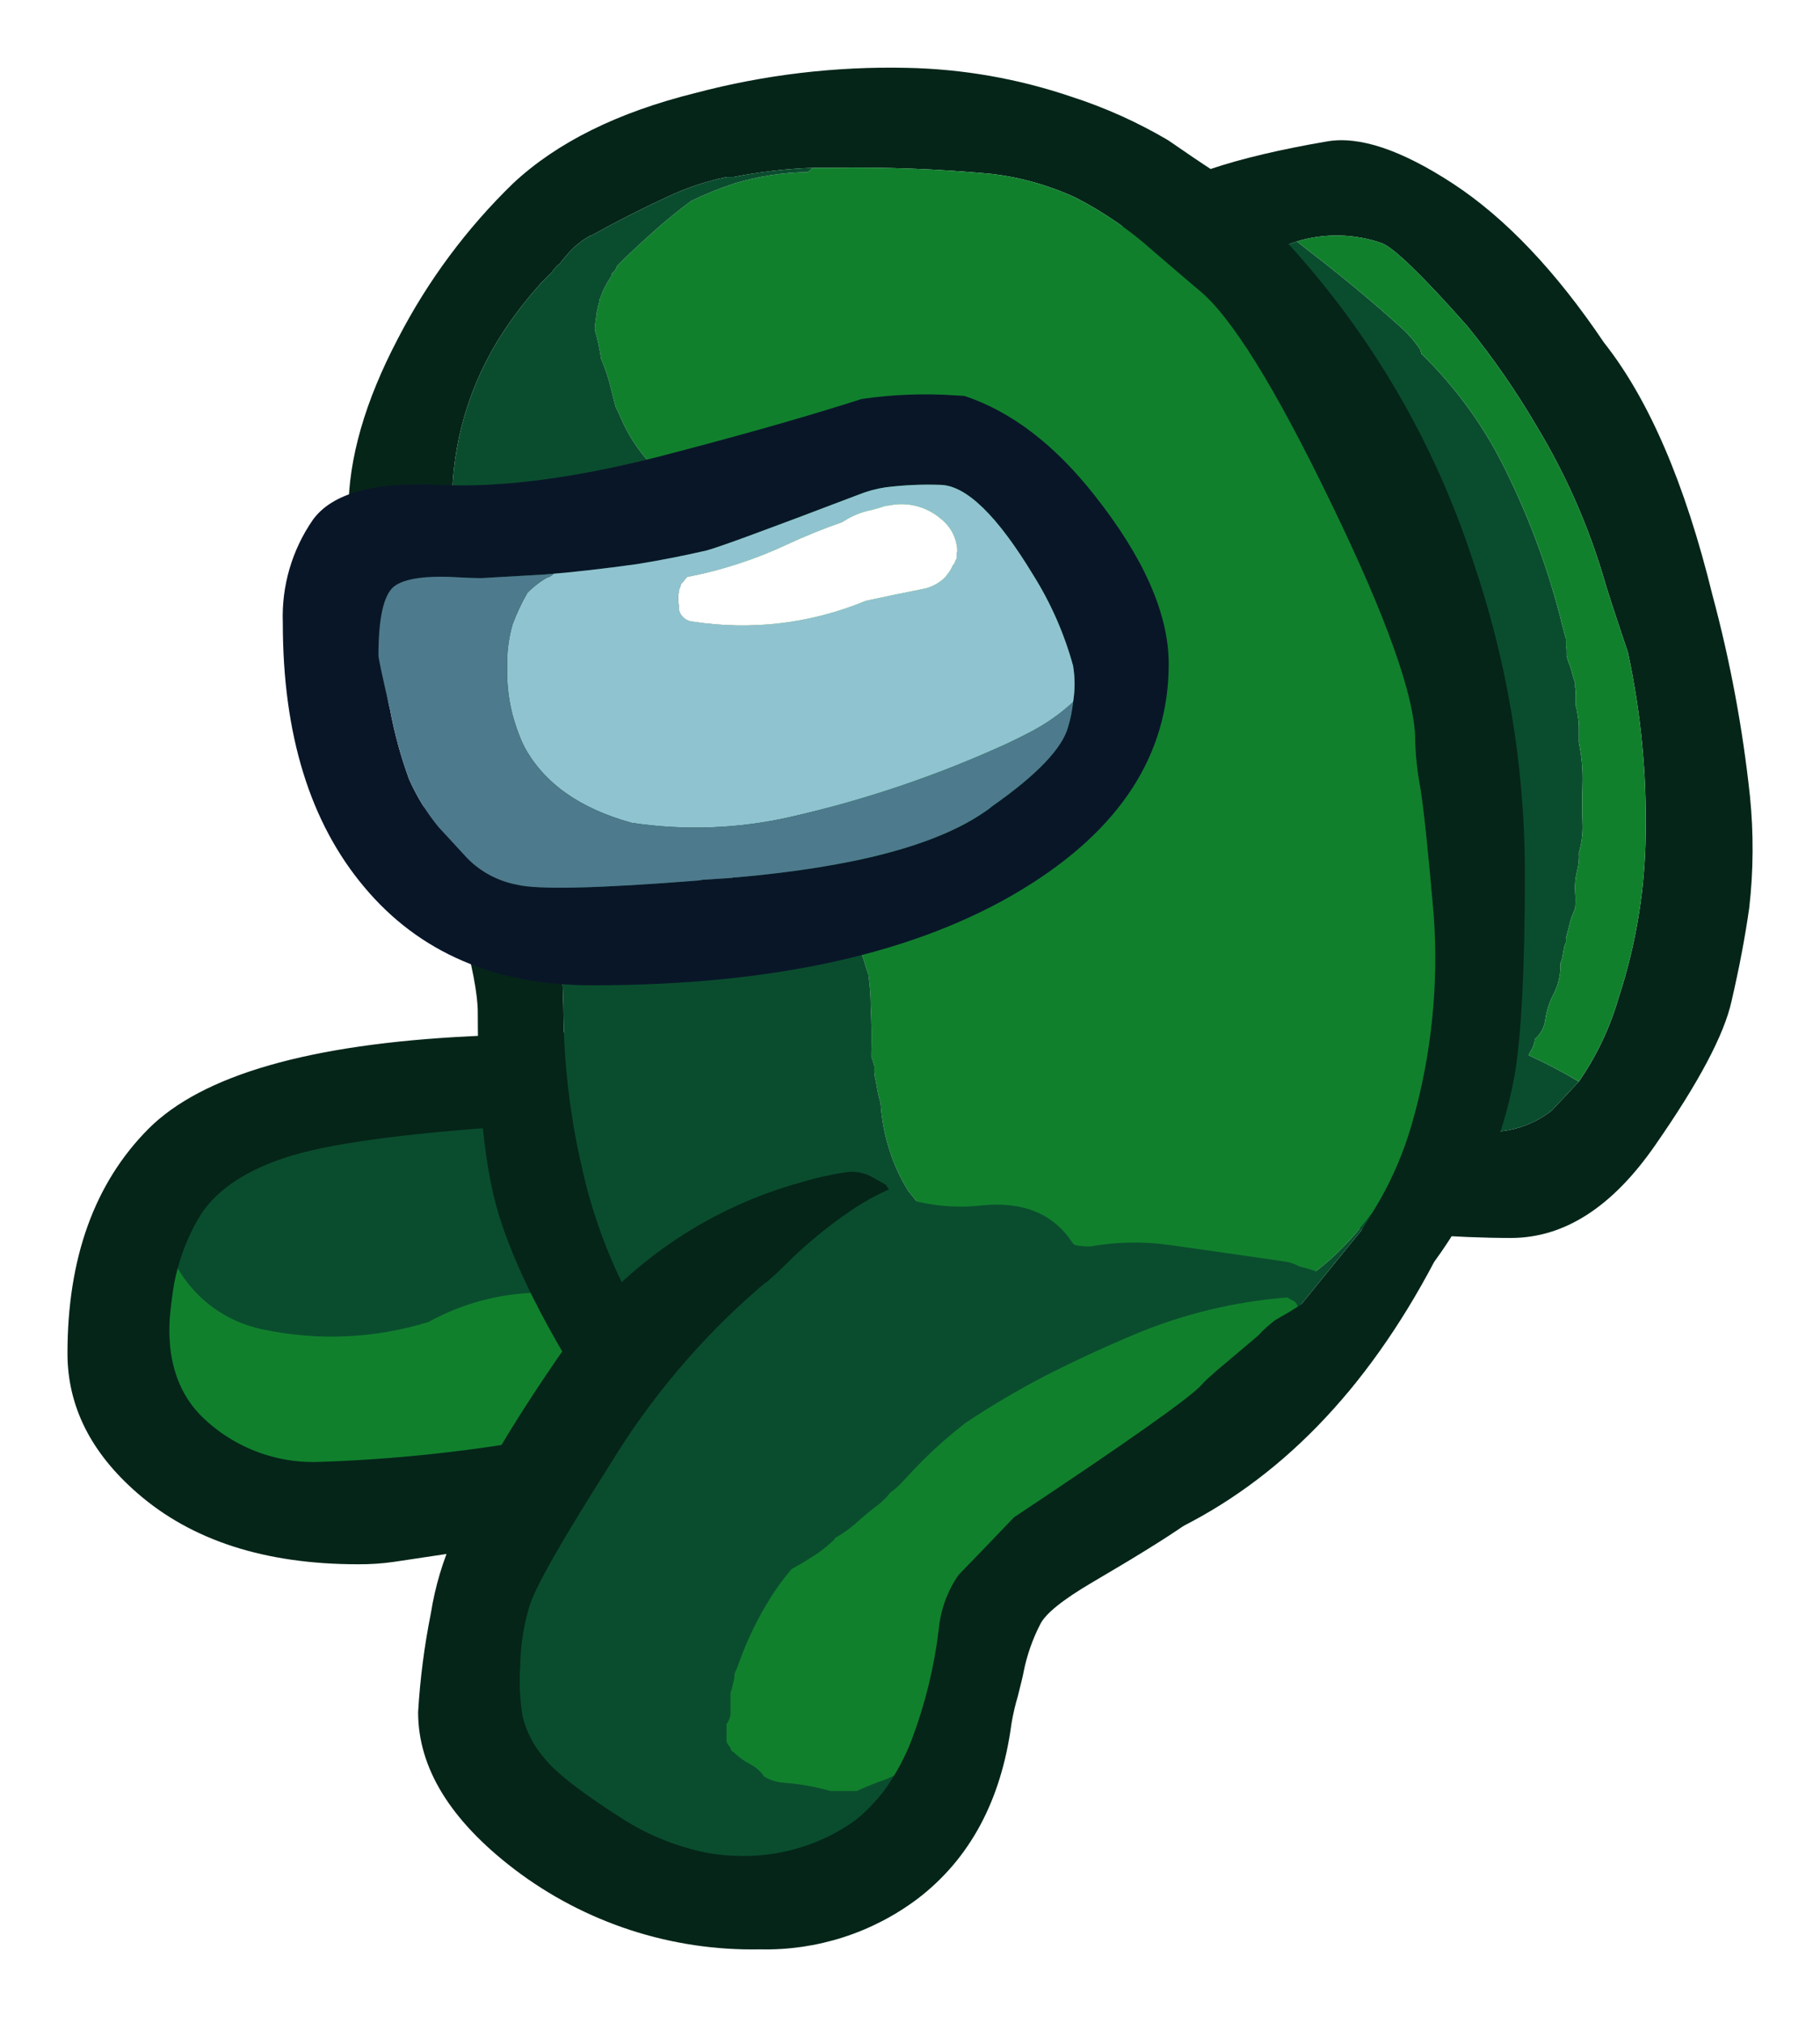 <svg width="108" height="120" viewBox="0 0 108 120" fill="none" xmlns="http://www.w3.org/2000/svg">
<g clip-path="url(#clip0_1_1178)" filter="url(#filter0_d_1_1178)">
<path d="M9.412 71.897C9.98 72.88 10.763 73.721 11.702 74.359C12.64 74.996 13.711 75.414 14.833 75.58C18.073 76.174 21.404 76.035 24.583 75.175C27.718 73.672 31.264 73.259 34.66 74.002C34.632 75.31 34.779 76.617 35.097 77.886C35.375 79.067 35.829 80.199 36.443 81.245C37.688 81.045 38.828 80.869 39.863 80.719C42.206 80.363 44.073 80.121 45.465 79.99C46.889 79.904 48.296 79.632 49.649 79.181C50.13 78.947 50.646 78.797 51.177 78.736C51.505 77.874 51.737 76.978 51.868 76.065C52.013 75.424 52.122 74.776 52.196 74.123L52.05 71.816C51.045 67.817 49.681 63.917 47.976 60.162C47.562 60.565 47.124 60.944 46.666 61.295C43.15 60.914 37.911 60.955 30.95 61.417C23.991 61.883 19.165 62.558 16.47 63.44C13.801 64.326 11.957 65.662 10.941 67.446C10.945 67.459 10.945 67.474 10.941 67.487C10.933 67.504 10.92 67.518 10.904 67.527C10.82 67.692 10.735 67.854 10.649 68.013C10.063 69.246 9.647 70.552 9.412 71.897Z" fill="#0A4D2E"/>
<path d="M15.683 74.882C14.516 74.658 13.417 74.163 12.476 73.438C11.534 72.712 10.776 71.776 10.263 70.704C10.157 71.514 10.072 72.356 10.008 73.229C9.84 76.263 10.422 78.681 11.754 80.483C12.57 81.625 13.653 82.548 14.909 83.173C16.165 83.797 17.555 84.103 18.958 84.064C21.723 84.064 25.931 83.513 31.582 82.411C33.676 81.995 35.58 81.628 37.293 81.309C36.673 80.106 36.221 78.824 35.947 77.499C35.628 76.052 35.482 74.572 35.511 73.091C32.104 72.25 28.505 72.726 25.433 74.422C22.275 75.398 18.92 75.556 15.683 74.882Z" fill="#11802D"/>
<path d="M8.806 62.967C5.606 66.19 4.005 70.628 4.004 76.282C4.004 79.41 5.386 82.175 8.151 84.576C11.377 87.39 15.743 88.797 21.248 88.797C21.966 88.802 22.684 88.754 23.395 88.651C27.081 88.093 30.343 87.608 33.181 87.196C38.614 86.42 43.877 85.923 48.97 85.704C51.468 85.583 53.105 85.195 53.881 84.54C54.328 84.184 54.709 83.753 55.009 83.267C55.167 82.887 55.242 82.478 55.227 82.066C55.175 81.452 54.962 80.862 54.609 80.356C54.026 79.405 53.143 78.676 52.099 78.283C51.572 78.337 51.057 78.472 50.571 78.683C49.21 79.089 47.806 79.334 46.387 79.41C44.995 79.528 43.127 79.746 40.785 80.065C39.749 80.201 38.609 80.358 37.365 80.538C35.652 80.791 33.748 81.082 31.653 81.411C27.48 82.14 23.262 82.578 19.029 82.721C17.696 82.783 16.365 82.562 15.124 82.073C13.882 81.584 12.758 80.838 11.826 79.883C10.494 78.455 9.912 76.539 10.079 74.135C10.143 73.443 10.228 72.776 10.334 72.134C10.572 70.916 10.989 69.739 11.571 68.642C11.657 68.499 11.742 68.354 11.826 68.205C11.841 68.197 11.854 68.185 11.862 68.169C11.865 68.163 11.866 68.157 11.866 68.151C11.866 68.144 11.865 68.138 11.862 68.133C12.879 66.528 14.722 65.328 17.392 64.531C20.086 63.737 24.913 63.131 31.871 62.712C38.832 62.296 44.071 62.26 47.588 62.603C48.043 62.288 48.48 61.948 48.897 61.584C50.4 59.404 49.66 58.057 46.678 57.546C43.7 57.03 37.442 57.005 27.906 57.473C18.37 57.941 12.003 59.772 8.806 62.967Z" fill="#052519"/>
<path d="M103.841 43.209C103.412 39.192 102.67 35.214 101.621 31.313C99.996 24.691 97.85 19.695 95.182 16.324C92.321 12.079 89.338 8.939 86.232 6.901C83.152 4.888 80.654 4.052 78.738 4.391C73.208 5.337 69.522 6.574 67.678 8.102C67.179 8.453 66.798 8.948 66.587 9.521C66.516 9.719 66.504 9.934 66.551 10.139C66.703 11.488 66.995 12.817 67.424 14.105C68.394 17.427 69.279 20.835 70.08 24.328C70.371 25.589 71.498 29.857 73.463 37.133C75.282 44.41 76.191 49.648 76.192 52.85C76.132 56.221 75.877 59.586 75.427 62.927C75.355 65.959 76.361 67.802 78.447 68.457C80.356 68.909 82.307 69.165 84.268 69.221C86.281 69.367 88.076 69.439 89.652 69.439C92.829 69.442 95.691 67.599 98.238 63.91C100.809 60.214 102.313 57.376 102.749 55.397C103.209 53.419 103.561 51.563 103.804 49.83C104.053 47.631 104.065 45.411 103.841 43.209M87.069 15.342C88.588 17.211 89.962 19.194 91.18 21.272C92.895 24.108 94.24 27.152 95.182 30.33C95.328 30.864 95.8 32.319 96.601 34.696C97.364 38.233 97.718 41.846 97.656 45.465C97.624 48.765 97.084 52.042 96.055 55.178C95.544 56.957 94.745 58.641 93.691 60.162L92.09 61.872C91.034 62.707 89.725 63.156 88.379 63.145C86.144 62.905 83.897 62.784 81.648 62.782C82.037 55.215 82.146 50.715 81.976 49.285C81.405 47.08 80.956 44.845 80.63 42.59C80.242 39.874 80.023 38.358 79.975 38.043C79.951 37.946 79.72 37.158 79.284 35.678C75.282 22.63 73.281 14.747 73.281 12.031C73.281 11.907 73.451 11.75 73.79 11.558C74.542 11.185 75.32 10.869 76.119 10.612C76.409 10.511 76.688 10.414 76.956 10.321C78.61 9.818 80.381 9.856 82.012 10.43C82.74 10.721 84.425 12.358 87.069 15.342H87.069Z" fill="#052519"/>
<path d="M92.926 33.896C92.854 33.653 92.781 33.386 92.708 33.095C91.936 29.953 90.826 26.904 89.397 24C88.137 21.381 86.425 19.005 84.341 16.979C84.34 16.928 84.328 16.878 84.304 16.833C84.3 16.795 84.287 16.758 84.268 16.724C83.976 16.286 83.634 15.883 83.249 15.523C81.503 13.947 79.684 12.431 77.792 10.976C77.521 10.761 77.242 10.543 76.955 10.321C76.688 10.414 76.409 10.511 76.119 10.612C75.32 10.869 74.542 11.185 73.79 11.558C73.451 11.75 73.281 11.907 73.281 12.031C73.281 14.747 75.282 22.63 79.284 35.678C79.72 37.158 79.951 37.946 79.975 38.043C80.023 38.358 80.242 39.874 80.63 42.59C80.956 44.845 81.405 47.079 81.976 49.285C82.146 50.715 82.037 55.215 81.648 62.782C83.897 62.784 86.143 62.905 88.379 63.145C89.725 63.156 91.034 62.707 92.09 61.872L93.69 60.162C92.725 59.587 91.729 59.065 90.707 58.598C90.78 58.452 90.853 58.319 90.925 58.198C90.972 58.105 91.009 58.007 91.035 57.907C91.06 57.824 91.073 57.738 91.071 57.652C91.403 57.375 91.622 56.987 91.689 56.561C91.763 56.001 91.935 55.459 92.199 54.96C92.486 54.398 92.623 53.771 92.599 53.141C92.673 52.967 92.722 52.783 92.745 52.595C92.769 52.45 92.793 52.316 92.817 52.195C92.843 52.094 92.88 51.997 92.926 51.904C92.926 51.88 92.926 51.843 92.926 51.795C92.926 51.746 92.926 51.698 92.926 51.649C92.975 51.455 93.023 51.273 93.072 51.103C93.121 50.885 93.181 50.655 93.254 50.412C93.327 50.242 93.399 50.061 93.472 49.867C93.496 49.552 93.496 49.236 93.472 48.921C93.446 48.505 93.483 48.088 93.581 47.684C93.677 47.328 93.714 46.96 93.69 46.592C93.863 46.015 93.936 45.412 93.909 44.81C93.885 44.034 93.885 43.27 93.909 42.518C93.935 41.687 93.861 40.857 93.69 40.044C93.691 39.777 93.691 39.51 93.69 39.243C93.691 38.963 93.667 38.683 93.618 38.407C93.595 38.222 93.559 38.04 93.508 37.861C93.509 37.812 93.509 37.764 93.508 37.715C93.509 37.546 93.509 37.364 93.508 37.17C93.51 37.035 93.497 36.901 93.472 36.77C93.472 36.673 93.472 36.588 93.472 36.515C93.4 36.325 93.34 36.13 93.29 35.933C93.24 35.708 93.166 35.489 93.072 35.278C93.027 35.147 92.991 35.013 92.963 34.878C92.963 34.781 92.963 34.684 92.963 34.587C92.964 34.501 92.952 34.414 92.926 34.332C92.926 34.235 92.926 34.138 92.926 34.041C92.926 33.993 92.926 33.944 92.926 33.896Z" fill="#0A4D2E"/>
<path d="M91.18 21.272C89.962 19.194 88.588 17.211 87.069 15.342C84.426 12.358 82.74 10.721 82.012 10.43C80.381 9.856 78.61 9.818 76.955 10.321C77.242 10.543 77.521 10.761 77.792 10.976C79.684 12.431 81.503 13.947 83.249 15.524C83.634 15.883 83.976 16.286 84.268 16.724C84.287 16.758 84.3 16.795 84.304 16.833C84.328 16.878 84.34 16.928 84.341 16.979C86.425 19.005 88.137 21.381 89.397 24C90.826 26.904 91.936 29.953 92.708 33.095C92.781 33.386 92.854 33.653 92.926 33.896C92.926 33.944 92.926 33.993 92.926 34.041C92.926 34.138 92.926 34.235 92.926 34.332C92.952 34.415 92.964 34.501 92.963 34.587C92.963 34.684 92.963 34.781 92.963 34.878C92.991 35.014 93.027 35.147 93.072 35.278C93.166 35.489 93.24 35.708 93.29 35.933C93.34 36.13 93.4 36.325 93.472 36.515C93.472 36.588 93.472 36.673 93.472 36.77C93.497 36.902 93.51 37.036 93.508 37.17C93.509 37.364 93.509 37.546 93.508 37.716C93.509 37.764 93.509 37.813 93.508 37.861C93.559 38.04 93.595 38.222 93.618 38.407C93.667 38.683 93.691 38.963 93.69 39.244C93.691 39.511 93.691 39.777 93.69 40.044C93.861 40.857 93.935 41.688 93.909 42.518C93.885 43.27 93.885 44.034 93.909 44.81C93.936 45.412 93.863 46.015 93.69 46.593C93.714 46.96 93.677 47.329 93.581 47.684C93.483 48.088 93.446 48.505 93.472 48.921C93.496 49.236 93.496 49.552 93.472 49.867C93.399 50.061 93.327 50.243 93.254 50.413C93.181 50.655 93.121 50.885 93.072 51.104C93.023 51.273 92.975 51.455 92.926 51.649C92.926 51.698 92.926 51.746 92.926 51.795C92.926 51.843 92.926 51.88 92.926 51.904C92.88 51.997 92.843 52.094 92.817 52.195C92.793 52.316 92.769 52.45 92.745 52.595C92.722 52.783 92.673 52.967 92.599 53.141C92.623 53.772 92.486 54.398 92.199 54.96C91.935 55.459 91.763 56.001 91.689 56.561C91.622 56.987 91.403 57.375 91.071 57.652C91.073 57.739 91.06 57.824 91.035 57.907C91.009 58.008 90.972 58.105 90.925 58.198C90.853 58.319 90.78 58.453 90.707 58.598C91.729 59.065 92.725 59.587 93.69 60.162C94.745 58.641 95.544 56.957 96.055 55.178C97.084 52.042 97.624 48.766 97.656 45.465C97.718 41.847 97.364 38.233 96.601 34.696C95.8 32.319 95.328 30.864 95.182 30.331C94.24 27.152 92.895 24.108 91.18 21.272Z" fill="#11802D"/>
<path d="M89.871 59.835C90.283 57.458 90.489 53.395 90.489 47.647C90.47 41.422 89.438 35.242 87.433 29.348C85.008 21.861 80.901 15.029 75.427 9.375C74.342 8.179 73.162 7.072 71.899 6.064C71.266 5.654 70.405 5.072 69.316 4.318C67.501 3.248 65.573 2.381 63.567 1.735C60.425 0.668 57.136 0.091 53.818 0.025C49.584 -0.069 45.359 0.433 41.266 1.517C36.663 2.659 33.061 4.442 30.461 6.865C27.698 9.542 25.388 12.651 23.622 16.069C21.656 19.806 20.674 23.226 20.675 26.328C20.675 29.554 21.96 34.793 24.531 42.045C27.078 49.297 28.351 53.965 28.351 56.051C28.351 61.339 28.764 65.328 29.588 68.02C30.777 71.949 33.554 77.006 37.919 83.191C37.287 83.16 36.656 83.259 36.064 83.482L45.559 91.558C56.376 90.904 64.368 89.339 69.534 86.865C75.888 83.834 81.079 78.498 85.105 70.858C87.503 67.589 89.132 63.821 89.871 59.835ZM33.736 11.012C34.098 10.601 34.528 10.257 35.009 9.994C35.024 9.981 35.041 9.971 35.06 9.964C35.078 9.958 35.098 9.956 35.118 9.957C36.597 9.133 38.101 8.369 39.629 7.665C40.743 7.14 41.916 6.75 43.122 6.501H43.522C45.069 6.195 46.639 6.013 48.215 5.955H49.306C52.5 5.9 55.694 6.022 58.874 6.319C60.6 6.526 62.283 7.005 63.858 7.738C65.516 8.592 67.056 9.656 68.442 10.903C70.113 12.336 71.023 13.112 71.171 13.231C73.063 14.784 75.658 18.967 78.956 25.783C82.303 32.671 83.977 37.388 83.977 39.935C84.001 40.85 84.098 41.763 84.268 42.663C84.464 43.803 84.73 46.314 85.068 50.194C85.377 54.334 84.959 58.495 83.831 62.49C83.3 64.416 82.491 66.255 81.43 67.948C81.229 68.303 81.011 68.654 80.775 69.003L74.118 77.188C74.074 77.242 74.026 77.29 73.972 77.334C73.917 77.399 73.856 77.46 73.79 77.516C73.593 77.494 72.271 78.1 69.825 79.335C69.245 79.627 68.602 79.954 67.897 80.317C62.342 83.153 57.442 84.62 53.199 84.719C49.876 83.482 48.021 82.779 47.633 82.609C46.258 82.059 44.951 81.351 43.74 80.499C42.409 79.574 41.21 78.472 40.175 77.225C39.919 76.931 39.689 76.665 39.484 76.424C39.256 76.141 39.062 75.887 38.901 75.66C38.77 75.498 38.649 75.328 38.538 75.151C38.491 75.072 37.97 74.09 36.973 72.204C35.858 69.938 35.027 67.543 34.499 65.074C33.861 62.303 33.508 59.475 33.444 56.633C33.423 53.956 33.229 51.282 32.862 48.63C32.062 43.051 30.764 38.54 28.97 35.096C27.522 32.259 26.785 29.113 26.823 25.928C26.806 22.282 27.87 18.712 29.879 15.669C30.493 14.735 31.174 13.848 31.916 13.013C31.968 12.955 32.017 12.895 32.062 12.831C32.221 12.671 32.379 12.513 32.535 12.358C32.608 12.283 32.68 12.21 32.753 12.14C32.849 11.996 32.959 11.862 33.081 11.74C33.121 11.721 33.157 11.697 33.19 11.667C33.36 11.449 33.541 11.23 33.736 11.012ZM52.763 84.719C52.19 84.613 51.645 84.39 51.162 84.064L53.163 84.719H52.763Z" fill="#052519"/>
<path d="M51.162 84.064C51.645 84.39 52.19 84.613 52.762 84.719H53.163L51.162 84.064ZM38.865 9.666C38.453 10.03 38.053 10.394 37.664 10.758C37.325 11.073 36.985 11.4 36.646 11.74C36.635 11.749 36.627 11.76 36.62 11.773C36.614 11.785 36.61 11.799 36.609 11.813L36.537 11.958C36.51 12.034 36.459 12.098 36.391 12.14L36.319 12.213C36.317 12.291 36.291 12.367 36.246 12.431C35.982 12.812 35.774 13.229 35.627 13.668C35.578 13.744 35.553 13.832 35.554 13.923C35.524 14.018 35.5 14.115 35.482 14.214C35.458 14.311 35.433 14.42 35.409 14.541V14.614C35.36 14.881 35.324 15.148 35.3 15.414C35.3 15.462 35.3 15.511 35.3 15.56C35.312 15.609 35.324 15.657 35.336 15.705C35.483 16.218 35.592 16.741 35.664 17.27C35.925 17.881 36.133 18.514 36.282 19.162C36.361 19.492 36.446 19.819 36.537 20.144C36.591 20.268 36.651 20.39 36.719 20.508C37.23 21.798 38.011 22.964 39.011 23.927C39.876 24.688 40.497 25.688 40.793 26.801C40.959 26.966 41.105 27.149 41.23 27.347C41.283 27.429 41.332 27.514 41.375 27.602L41.521 27.893C43.838 30.85 45.702 34.136 47.051 37.643C48.546 41.566 49.714 45.606 50.543 49.721C50.667 49.971 50.741 50.243 50.761 50.521C50.786 50.812 50.822 51.091 50.871 51.358C50.896 51.539 50.908 51.721 50.907 51.904C50.956 52.074 51.016 52.255 51.089 52.45C51.137 52.619 51.198 52.801 51.271 52.995C51.344 53.262 51.428 53.529 51.526 53.796C51.621 54.434 51.67 55.078 51.671 55.724C51.719 56.645 51.732 57.555 51.707 58.452V58.707C51.754 58.8 51.791 58.897 51.816 58.998C51.841 59.095 51.865 59.18 51.889 59.253C51.864 59.534 51.889 59.817 51.962 60.089C52.011 60.356 52.059 60.623 52.108 60.89C52.156 61.084 52.205 61.266 52.253 61.435C52.301 62.185 52.423 62.929 52.617 63.655C52.888 64.708 53.317 65.714 53.89 66.638C56.889 70.486 59.994 72.79 63.204 73.55C66.626 74.308 70.178 74.245 73.572 73.368C76.41 72.97 79.03 71.163 81.43 67.948C82.491 66.255 83.3 64.416 83.831 62.49C84.959 58.495 85.377 54.334 85.068 50.194C84.73 46.314 84.463 43.803 84.268 42.663C84.098 41.763 84.001 40.85 83.977 39.935C83.977 37.388 82.303 32.671 78.956 25.783C75.658 18.967 73.063 14.784 71.171 13.231C71.023 13.112 70.113 12.336 68.442 10.903C67.056 9.656 65.516 8.592 63.858 7.738C62.282 7.005 60.6 6.526 58.874 6.319C55.694 6.022 52.5 5.9 49.306 5.955H48.215V5.992C48.175 6.01 48.138 6.035 48.106 6.064L48.033 6.137C47.993 6.156 47.956 6.18 47.924 6.21C46.47 6.23 45.025 6.451 43.631 6.865C42.734 7.156 41.859 7.508 41.011 7.92C40.26 8.478 39.544 9.06 38.865 9.666H38.865Z" fill="#11802D"/>
<path d="M35.009 9.994C34.528 10.257 34.097 10.601 33.736 11.012C33.541 11.23 33.359 11.449 33.19 11.667C33.157 11.697 33.121 11.721 33.081 11.74C32.959 11.862 32.849 11.996 32.753 12.14C32.68 12.21 32.608 12.283 32.535 12.358C32.379 12.513 32.221 12.671 32.062 12.831C32.017 12.895 31.968 12.955 31.916 13.013C31.174 13.848 30.493 14.735 29.879 15.669C27.87 18.712 26.806 22.282 26.823 25.928C26.785 29.113 27.522 32.259 28.97 35.096C30.764 38.54 32.062 43.051 32.862 48.63C33.229 51.282 33.423 53.956 33.444 56.633C33.508 59.475 33.861 62.303 34.499 65.073C35.027 67.543 35.858 69.938 36.973 72.204C37.969 74.09 38.491 75.072 38.538 75.151C38.649 75.328 38.77 75.498 38.901 75.66C39.062 75.887 39.256 76.141 39.484 76.424C39.689 76.665 39.919 76.931 40.175 77.225C41.21 78.472 42.409 79.573 43.74 80.499C44.951 81.351 46.258 82.059 47.633 82.609C48.021 82.779 49.876 83.482 53.199 84.719C57.442 84.62 62.342 83.153 67.897 80.317C68.602 79.954 69.245 79.626 69.825 79.335C72.271 78.1 73.593 77.494 73.79 77.516C73.856 77.46 73.917 77.399 73.972 77.334C74.026 77.29 74.074 77.242 74.118 77.188L80.775 69.003C81.011 68.654 81.229 68.303 81.43 67.948C79.03 71.163 76.411 72.97 73.572 73.368C70.178 74.245 66.626 74.308 63.204 73.55C59.994 72.79 56.889 70.486 53.89 66.638C53.317 65.714 52.888 64.708 52.617 63.655C52.423 62.929 52.301 62.185 52.253 61.435C52.205 61.266 52.156 61.084 52.108 60.89C52.059 60.623 52.011 60.356 51.962 60.089C51.889 59.817 51.864 59.534 51.889 59.253C51.865 59.18 51.841 59.095 51.816 58.998C51.791 58.897 51.754 58.8 51.707 58.707V58.452C51.732 57.555 51.719 56.645 51.671 55.724C51.67 55.078 51.621 54.434 51.526 53.796C51.428 53.529 51.344 53.262 51.271 52.995C51.198 52.801 51.137 52.619 51.089 52.45C51.016 52.255 50.956 52.074 50.907 51.904C50.908 51.721 50.896 51.539 50.871 51.358C50.822 51.091 50.786 50.812 50.761 50.521C50.741 50.243 50.667 49.971 50.543 49.721C49.714 45.605 48.546 41.566 47.051 37.643C45.702 34.136 43.838 30.85 41.521 27.893L41.375 27.602C41.332 27.514 41.284 27.429 41.23 27.347C41.105 27.149 40.959 26.966 40.793 26.801C40.497 25.688 39.876 24.688 39.011 23.927C38.011 22.964 37.23 21.798 36.719 20.508C36.651 20.39 36.591 20.268 36.537 20.144C36.446 19.819 36.361 19.491 36.282 19.161C36.133 18.514 35.925 17.881 35.664 17.27C35.593 16.741 35.483 16.218 35.336 15.705C35.324 15.657 35.312 15.609 35.3 15.56C35.3 15.511 35.3 15.462 35.3 15.414C35.324 15.147 35.361 14.881 35.409 14.614V14.541C35.433 14.42 35.458 14.311 35.482 14.214C35.5 14.115 35.525 14.018 35.554 13.923C35.553 13.832 35.578 13.744 35.627 13.668C35.774 13.229 35.982 12.812 36.246 12.431C36.291 12.367 36.317 12.291 36.319 12.213L36.391 12.14C36.459 12.098 36.51 12.034 36.537 11.958L36.609 11.813C36.61 11.799 36.614 11.785 36.62 11.773C36.627 11.76 36.635 11.749 36.646 11.74C36.985 11.4 37.325 11.073 37.665 10.758C38.053 10.394 38.453 10.03 38.865 9.666C39.544 9.06 40.26 8.478 41.012 7.92C41.859 7.508 42.734 7.156 43.631 6.865C45.025 6.451 46.47 6.23 47.924 6.21C47.956 6.18 47.993 6.156 48.033 6.137L48.106 6.064C48.138 6.035 48.175 6.01 48.215 5.992V5.955C46.639 6.013 45.069 6.195 43.522 6.501H43.122C41.916 6.749 40.743 7.14 39.629 7.665C38.101 8.369 36.597 9.133 35.118 9.957C35.098 9.956 35.078 9.958 35.06 9.964C35.041 9.971 35.024 9.981 35.009 9.994Z" fill="#0A4D2E"/>
<path d="M18.565 26.838C17.326 28.629 16.7 30.773 16.782 32.95C16.782 39.571 18.395 44.798 21.621 48.63C24.871 52.51 29.382 54.451 35.154 54.451C45.923 54.45 54.436 52.547 60.693 48.739C66.466 45.222 69.352 40.772 69.352 35.387C69.352 32.428 67.885 29.093 64.95 25.383C62.591 22.383 60.02 20.419 57.237 19.489C57.053 19.479 56.859 19.467 56.655 19.453C54.809 19.329 52.956 19.402 51.125 19.671C48.078 20.648 44.392 21.703 40.066 22.836C34.584 24.308 29.916 24.951 26.059 24.764C22.203 24.573 19.705 25.264 18.565 26.838ZM23.367 30.803C23.992 30.304 25.326 30.122 27.369 30.258C27.678 30.276 28.006 30.289 28.351 30.294C28.447 30.294 28.532 30.294 28.606 30.294L32.389 30.076C33.961 29.951 35.779 29.745 37.846 29.457C39.226 29.232 40.584 28.965 41.921 28.657C42.527 28.511 45.535 27.408 50.943 25.346C51.458 25.139 51.995 24.993 52.544 24.91C53.63 24.774 54.725 24.725 55.818 24.764C57.349 24.81 59.18 26.592 61.312 30.112C62.359 31.782 63.156 33.596 63.676 35.496C63.795 36.207 63.795 36.932 63.676 37.643C63.627 38.136 63.529 38.623 63.386 39.098C63.048 40.38 61.544 41.956 58.874 43.828C58.738 43.948 58.592 44.058 58.438 44.155C55.566 46.142 50.654 47.439 43.704 48.048C43.655 48.055 43.606 48.055 43.558 48.048C43.499 48.066 43.438 48.079 43.376 48.084L41.666 48.193C41.608 48.214 41.547 48.226 41.484 48.23C35.498 48.705 31.896 48.789 30.68 48.484C29.561 48.275 28.533 47.729 27.733 46.92C27.081 46.217 26.512 45.598 26.023 45.064C25.313 44.203 24.726 43.248 24.276 42.227C23.786 40.89 23.409 39.515 23.149 38.116C22.688 36.127 22.457 35.048 22.457 34.878C22.459 32.668 22.762 31.31 23.367 30.803L23.367 30.803Z" fill="#091628"/>
<path d="M63.677 37.643C63.795 36.932 63.795 36.207 63.677 35.496C63.156 33.596 62.359 31.782 61.312 30.112C59.18 26.592 57.349 24.81 55.818 24.764C54.725 24.725 53.63 24.774 52.544 24.91C51.995 24.993 51.458 25.139 50.943 25.346C45.535 27.408 42.527 28.511 41.921 28.657C40.584 28.965 39.226 29.232 37.846 29.457C35.78 29.745 33.961 29.951 32.389 30.076C32.548 30.078 32.706 30.066 32.862 30.039C32.782 30.106 32.697 30.167 32.608 30.221C32.517 30.243 32.431 30.28 32.353 30.33C31.968 30.564 31.614 30.845 31.298 31.167C30.957 31.761 30.665 32.381 30.425 33.023C30.189 33.825 30.079 34.66 30.098 35.496C30.041 37.156 30.391 38.805 31.116 40.299C32.28 42.457 34.403 43.961 37.483 44.81C40.642 45.287 43.864 45.164 46.978 44.446C51.397 43.434 55.7 41.971 59.82 40.08C60.281 39.862 60.742 39.632 61.203 39.389C62.1 38.917 62.931 38.33 63.677 37.643ZM52.581 26.001C52.679 26.001 52.776 25.989 52.872 25.965C53.391 25.872 53.925 25.896 54.435 26.035C54.944 26.173 55.417 26.422 55.818 26.765C56.101 26.982 56.334 27.257 56.503 27.57C56.672 27.884 56.774 28.229 56.801 28.584V28.73C56.777 28.775 56.765 28.824 56.764 28.875C56.764 28.924 56.764 28.96 56.764 28.984C56.764 29.033 56.764 29.081 56.764 29.13L56.691 29.275C56.667 29.372 56.617 29.46 56.546 29.53C56.498 29.627 56.449 29.724 56.401 29.821C56.328 29.918 56.267 30.003 56.219 30.076C56.175 30.118 56.138 30.167 56.109 30.221C55.736 30.602 55.252 30.856 54.727 30.949C53.611 31.167 52.496 31.398 51.38 31.64C48.138 32.986 44.589 33.413 41.121 32.877C40.921 32.864 40.731 32.786 40.579 32.655C40.428 32.523 40.324 32.346 40.284 32.149V31.858C40.261 31.813 40.248 31.764 40.248 31.713V31.313C40.248 31.262 40.261 31.212 40.284 31.167V31.058C40.307 31.013 40.32 30.963 40.32 30.912L40.393 30.767C40.394 30.716 40.406 30.666 40.429 30.621C40.477 30.598 40.515 30.56 40.539 30.512C40.583 30.47 40.619 30.421 40.648 30.367L40.793 30.221C42.843 29.829 44.835 29.181 46.723 28.293C47.78 27.802 48.861 27.365 49.961 26.983L50.325 26.765C50.757 26.524 51.223 26.353 51.707 26.256C51.998 26.183 52.289 26.098 52.581 26.001Z" fill="#90C3D0"/>
<path d="M52.872 25.965C52.776 25.989 52.679 26.001 52.581 26.001C52.289 26.098 51.998 26.183 51.707 26.256C51.223 26.353 50.756 26.524 50.325 26.765L49.961 26.983C48.861 27.365 47.78 27.802 46.723 28.293C44.835 29.181 42.843 29.829 40.793 30.221L40.648 30.367C40.619 30.421 40.583 30.47 40.539 30.512C40.515 30.56 40.477 30.598 40.429 30.622C40.406 30.666 40.394 30.716 40.393 30.767L40.32 30.913C40.32 30.963 40.307 31.013 40.284 31.058V31.167C40.261 31.212 40.248 31.262 40.248 31.313V31.713C40.248 31.764 40.261 31.814 40.284 31.858V32.15C40.324 32.346 40.428 32.523 40.579 32.655C40.73 32.786 40.921 32.864 41.121 32.877C44.589 33.414 48.138 32.986 51.38 31.64C52.496 31.398 53.611 31.167 54.727 30.949C55.252 30.856 55.736 30.602 56.109 30.221C56.138 30.167 56.175 30.118 56.219 30.076C56.267 30.003 56.328 29.918 56.401 29.821C56.449 29.724 56.497 29.627 56.546 29.53C56.617 29.46 56.667 29.372 56.691 29.275L56.764 29.13C56.764 29.081 56.764 29.033 56.764 28.984C56.764 28.96 56.764 28.924 56.764 28.875C56.765 28.825 56.777 28.775 56.801 28.73V28.584C56.774 28.229 56.672 27.884 56.503 27.57C56.334 27.257 56.1 26.983 55.818 26.765C55.417 26.423 54.944 26.173 54.435 26.035C53.925 25.896 53.391 25.872 52.872 25.965Z" fill="white"/>
<path d="M27.369 30.258C25.326 30.122 23.992 30.304 23.367 30.803C22.762 31.31 22.459 32.668 22.457 34.878C22.457 35.048 22.688 36.127 23.149 38.116C23.409 39.515 23.786 40.89 24.276 42.227C24.726 43.248 25.313 44.203 26.023 45.064C26.511 45.598 27.081 46.217 27.733 46.92C28.533 47.729 29.561 48.275 30.68 48.484C31.896 48.789 35.498 48.705 41.484 48.23C41.547 48.226 41.608 48.214 41.666 48.193L43.376 48.084C43.438 48.079 43.499 48.066 43.558 48.048C43.606 48.055 43.656 48.055 43.704 48.048C50.654 47.439 55.566 46.142 58.438 44.155C58.592 44.058 58.738 43.948 58.874 43.828C61.544 41.956 63.048 40.38 63.386 39.098C63.529 38.623 63.627 38.136 63.676 37.643C62.931 38.33 62.1 38.917 61.203 39.389C60.742 39.632 60.281 39.862 59.82 40.08C55.7 41.971 51.397 43.434 46.978 44.446C43.864 45.164 40.642 45.287 37.483 44.81C34.402 43.961 32.28 42.457 31.116 40.299C30.391 38.805 30.041 37.156 30.097 35.496C30.079 34.66 30.189 33.825 30.425 33.023C30.665 32.381 30.957 31.761 31.298 31.167C31.613 30.845 31.968 30.564 32.353 30.33C32.431 30.28 32.517 30.243 32.608 30.221C32.697 30.167 32.782 30.106 32.862 30.039C32.706 30.066 32.548 30.078 32.389 30.076L28.606 30.294C28.532 30.294 28.447 30.294 28.351 30.294C28.006 30.289 27.679 30.277 27.369 30.258Z" fill="#4E7A8D"/>
<path d="M30.117 95.214C30.047 96.234 30.101 97.258 30.278 98.265C30.515 99.184 30.97 100.034 31.602 100.742C32.325 101.651 34.01 102.919 36.659 104.546C37.981 105.352 39.414 105.956 40.913 106.341C41.804 106.579 42.721 106.712 43.643 106.736C46.746 106.736 49.261 106.018 51.188 104.582C51.857 104.056 52.463 103.453 52.994 102.788C53.723 101.82 54.317 100.757 54.76 99.629C54.679 99.749 54.586 99.88 54.479 100.024C54.353 100.113 54.233 100.209 54.117 100.311C53.678 100.685 53.175 100.977 52.633 101.172C52.231 101.34 51.843 101.519 51.469 101.711C51.014 101.711 50.572 101.711 50.144 101.711C49.375 101.468 48.581 101.311 47.776 101.244C47.416 101.216 47.07 101.092 46.773 100.885L46.693 100.742C46.53 100.524 46.325 100.341 46.091 100.203C45.777 100.02 45.493 99.79 45.248 99.521C45.197 99.5 45.155 99.462 45.127 99.414C45.102 99.37 45.088 99.321 45.087 99.27C45.067 99.23 45.039 99.194 45.007 99.162L44.927 99.019C44.901 98.975 44.887 98.926 44.887 98.875V97.942C44.992 97.779 45.06 97.596 45.087 97.404V96.183L45.168 95.896C45.194 95.753 45.221 95.621 45.248 95.501C45.273 95.42 45.286 95.335 45.288 95.25V95.107C45.395 94.843 45.489 94.58 45.569 94.317C45.964 93.11 46.475 91.944 47.094 90.835C47.416 90.26 47.778 89.708 48.178 89.184C48.499 88.993 48.806 88.79 49.101 88.574C49.495 88.317 49.858 88.016 50.184 87.677C50.265 87.605 50.333 87.52 50.385 87.425C50.746 87.197 51.082 86.933 51.388 86.636C51.763 86.253 52.164 85.882 52.592 85.523C52.806 85.332 52.995 85.115 53.154 84.877C53.407 84.677 53.636 84.448 53.837 84.195C54.452 83.43 55.108 82.699 55.803 82.006C56.178 81.647 56.552 81.3 56.927 80.965C58.214 80.006 59.554 79.119 60.94 78.309C62.412 77.471 63.91 76.694 65.435 75.976C67.884 74.814 70.521 74.097 73.221 73.858C73.349 73.95 73.483 74.034 73.622 74.109L73.703 74.253C73.717 74.267 73.728 74.284 73.735 74.302C73.742 74.321 73.744 74.341 73.743 74.361C73.636 74.887 73.529 75.425 73.422 75.976C73.368 76.332 73.342 76.692 73.341 77.053C73.342 77.268 73.342 77.471 73.341 77.663C73.716 77.328 74.144 76.969 74.626 76.586C75.169 76.141 77.031 75.329 76.765 74.407C76.526 74.489 76.295 74.594 76.077 74.722C75.858 74.851 75.611 74.924 75.357 74.936C75.23 74.94 75.105 74.907 74.996 74.842C74.887 74.777 74.799 74.682 74.743 74.568C74.451 73.851 75.68 73.296 76.112 72.992C76.316 72.849 78.202 71.421 78.318 71.525L78.278 71.489C77.898 71.344 77.51 71.224 77.114 71.13C76.851 70.988 76.566 70.891 76.271 70.843C73.997 70.508 71.749 70.185 69.529 69.874C67.917 69.634 66.277 69.658 64.673 69.946C64.403 69.946 64.135 69.922 63.87 69.874C63.793 69.862 63.722 69.824 63.669 69.766C62.546 68.02 60.753 67.266 58.291 67.505C56.824 67.673 55.337 67.551 53.917 67.146C53.87 66.972 53.803 66.803 53.716 66.644C53.658 66.542 53.591 66.446 53.515 66.357L53.395 66.213C53.376 66.184 53.349 66.148 53.315 66.106C52.46 66.473 51.641 66.918 50.867 67.433C49.34 68.442 47.916 69.596 46.612 70.879C46.366 71.119 46.112 71.347 45.85 71.561L45.689 71.705C45.652 71.733 45.612 71.757 45.569 71.776L45.168 72.1C41.493 75.176 38.325 78.809 35.776 82.867C32.699 87.557 31 90.465 30.679 91.589C30.323 92.765 30.134 93.986 30.117 95.214Z" fill="#0A4D2E"/>
<path d="M50.747 86.4C50.382 86.715 49.988 86.993 49.568 87.23C49.505 87.331 49.426 87.42 49.333 87.494C48.945 87.854 48.518 88.171 48.06 88.437C47.715 88.664 47.353 88.877 46.976 89.079C46.51 89.625 46.084 90.205 45.703 90.814C44.982 91.969 44.382 93.195 43.912 94.474C43.818 94.751 43.708 95.027 43.583 95.304V95.455C43.58 95.545 43.564 95.634 43.535 95.719C43.504 95.845 43.473 95.983 43.441 96.134L43.347 96.436V97.719C43.314 97.923 43.233 98.117 43.111 98.285V99.266C43.112 99.319 43.129 99.372 43.158 99.416C43.19 99.467 43.221 99.517 43.253 99.567C43.29 99.6 43.322 99.638 43.347 99.681C43.348 99.734 43.364 99.787 43.394 99.832C43.428 99.884 43.477 99.923 43.535 99.945C43.828 100.231 44.162 100.473 44.525 100.662C44.795 100.802 45.036 100.995 45.232 101.227L45.326 101.378C45.683 101.598 46.087 101.728 46.505 101.756C47.446 101.825 48.377 101.99 49.286 102.246C49.788 102.246 50.307 102.246 50.841 102.246C51.281 102.045 51.736 101.856 52.208 101.68C52.836 101.479 53.426 101.173 53.952 100.775C54.088 100.667 54.229 100.566 54.376 100.473C54.502 100.322 54.612 100.184 54.706 100.058C55.68 97.819 56.346 95.458 56.685 93.04C56.829 91.756 57.336 90.538 58.147 89.531C59.529 88.299 60.896 87.067 62.247 85.834C70.668 80.979 75.287 78.15 76.104 77.345C76.239 77.211 76.38 77.085 76.528 76.968C76.528 76.766 76.528 76.552 76.528 76.326C76.528 75.947 76.56 75.568 76.623 75.194C76.748 74.616 76.874 74.05 77 73.496C77.001 73.475 76.998 73.454 76.99 73.434C76.981 73.415 76.969 73.397 76.953 73.383L76.858 73.232C76.696 73.154 76.538 73.066 76.387 72.968C73.239 73.213 70.151 73.965 67.243 75.194C65.452 75.949 63.692 76.766 61.964 77.647C60.345 78.493 58.772 79.425 57.251 80.439C56.811 80.791 56.371 81.156 55.931 81.533C55.12 82.257 54.349 83.025 53.622 83.834C53.383 84.103 53.114 84.343 52.821 84.551C52.63 84.805 52.408 85.033 52.161 85.23C51.658 85.608 51.187 85.997 50.747 86.4Z" fill="#11802D"/>
<path d="M31.02 97.848C30.853 96.868 30.802 95.872 30.868 94.88C30.884 93.686 31.062 92.499 31.398 91.353C31.701 90.259 33.304 87.431 36.206 82.868C38.596 78.936 41.585 75.402 45.065 72.393L45.444 72.078C45.484 72.06 45.522 72.036 45.557 72.008L45.709 71.869C45.956 71.66 46.196 71.439 46.428 71.205C47.653 69.96 48.997 68.837 50.441 67.853C51.169 67.352 51.943 66.92 52.75 66.561L52.561 66.282C52.283 66.119 51.993 65.956 51.69 65.793C51.294 65.585 50.85 65.489 50.403 65.514C49.428 65.644 48.466 65.855 47.526 66.142C42.3 67.585 37.663 70.64 34.275 74.872C30.767 79.807 28.319 83.892 26.931 87.128C26.277 88.586 25.819 90.124 25.568 91.702C25.18 93.638 24.927 95.598 24.811 97.569C24.811 100.874 26.716 103.982 30.527 106.892C34.711 110.073 39.848 111.746 45.103 111.641C48.469 111.719 51.763 110.661 54.454 108.638C57.559 106.263 59.413 102.806 60.019 98.267C60.111 97.712 60.237 97.164 60.398 96.626C60.6 95.834 60.713 95.357 60.739 95.194C60.934 94.21 61.265 93.258 61.723 92.366C62.026 91.737 63.048 90.911 64.79 89.886C67.49 88.304 69.345 87.151 70.355 86.43C74.014 83.799 76.488 81.913 77.775 80.773C80.476 78.375 81.838 76.408 81.864 74.872C81.889 74.639 81.914 74.394 81.939 74.138C81.864 73.882 81.801 73.626 81.75 73.37C81.68 73.079 81.551 72.806 81.372 72.567C81.245 72.404 81.119 72.23 80.993 72.043C80.699 71.885 80.396 71.745 80.084 71.624C80.049 71.605 80.011 71.594 79.971 71.589C79.466 71.892 78.961 72.206 78.457 72.532C77.585 73.169 76.674 73.753 75.731 74.278C75.675 74.305 75.624 74.34 75.579 74.383C75.377 74.546 75.188 74.709 75.011 74.872L74.898 74.976C74.817 75.058 74.741 75.14 74.671 75.221L72.853 76.757C72.399 77.13 71.995 77.479 71.642 77.805C71.522 77.915 71.408 78.031 71.301 78.154C70.645 78.899 66.935 81.518 60.171 86.011C59.085 87.151 57.987 88.292 56.877 89.433C56.214 90.396 55.809 91.515 55.703 92.68C55.435 94.901 54.901 97.081 54.113 99.175C53.697 100.269 53.137 101.302 52.447 102.248C51.949 102.893 51.377 103.479 50.744 103.993C48.673 105.469 46.167 106.207 43.627 106.089C42.756 106.065 41.892 105.936 41.052 105.704C39.634 105.329 38.281 104.74 37.039 103.959C34.54 102.376 32.95 101.142 32.269 100.257C31.669 99.563 31.241 98.738 31.02 97.848Z" fill="#052519"/>
</g>
<defs>
<filter id="filter0_d_1_1178" x="0.004" y="0" width="107.992" height="119.641" filterUnits="userSpaceOnUse" color-interpolation-filters="sRGB">
<feFlood flood-opacity="0" result="BackgroundImageFix"/>
<feColorMatrix in="SourceAlpha" type="matrix" values="0 0 0 0 0 0 0 0 0 0 0 0 0 0 0 0 0 0 127 0" result="hardAlpha"/>
<feOffset dy="4"/>
<feGaussianBlur stdDeviation="2"/>
<feComposite in2="hardAlpha" operator="out"/>
<feColorMatrix type="matrix" values="0 0 0 0 0 0 0 0 0 0 0 0 0 0 0 0 0 0 0.25 0"/>
<feBlend mode="normal" in2="BackgroundImageFix" result="effect1_dropShadow_1_1178"/>
<feBlend mode="normal" in="SourceGraphic" in2="effect1_dropShadow_1_1178" result="shape"/>
</filter>
<clipPath id="clip0_1_1178">
<rect width="99.992" height="111.641" fill="white" transform="translate(4.004)"/>
</clipPath>
</defs>
</svg>
